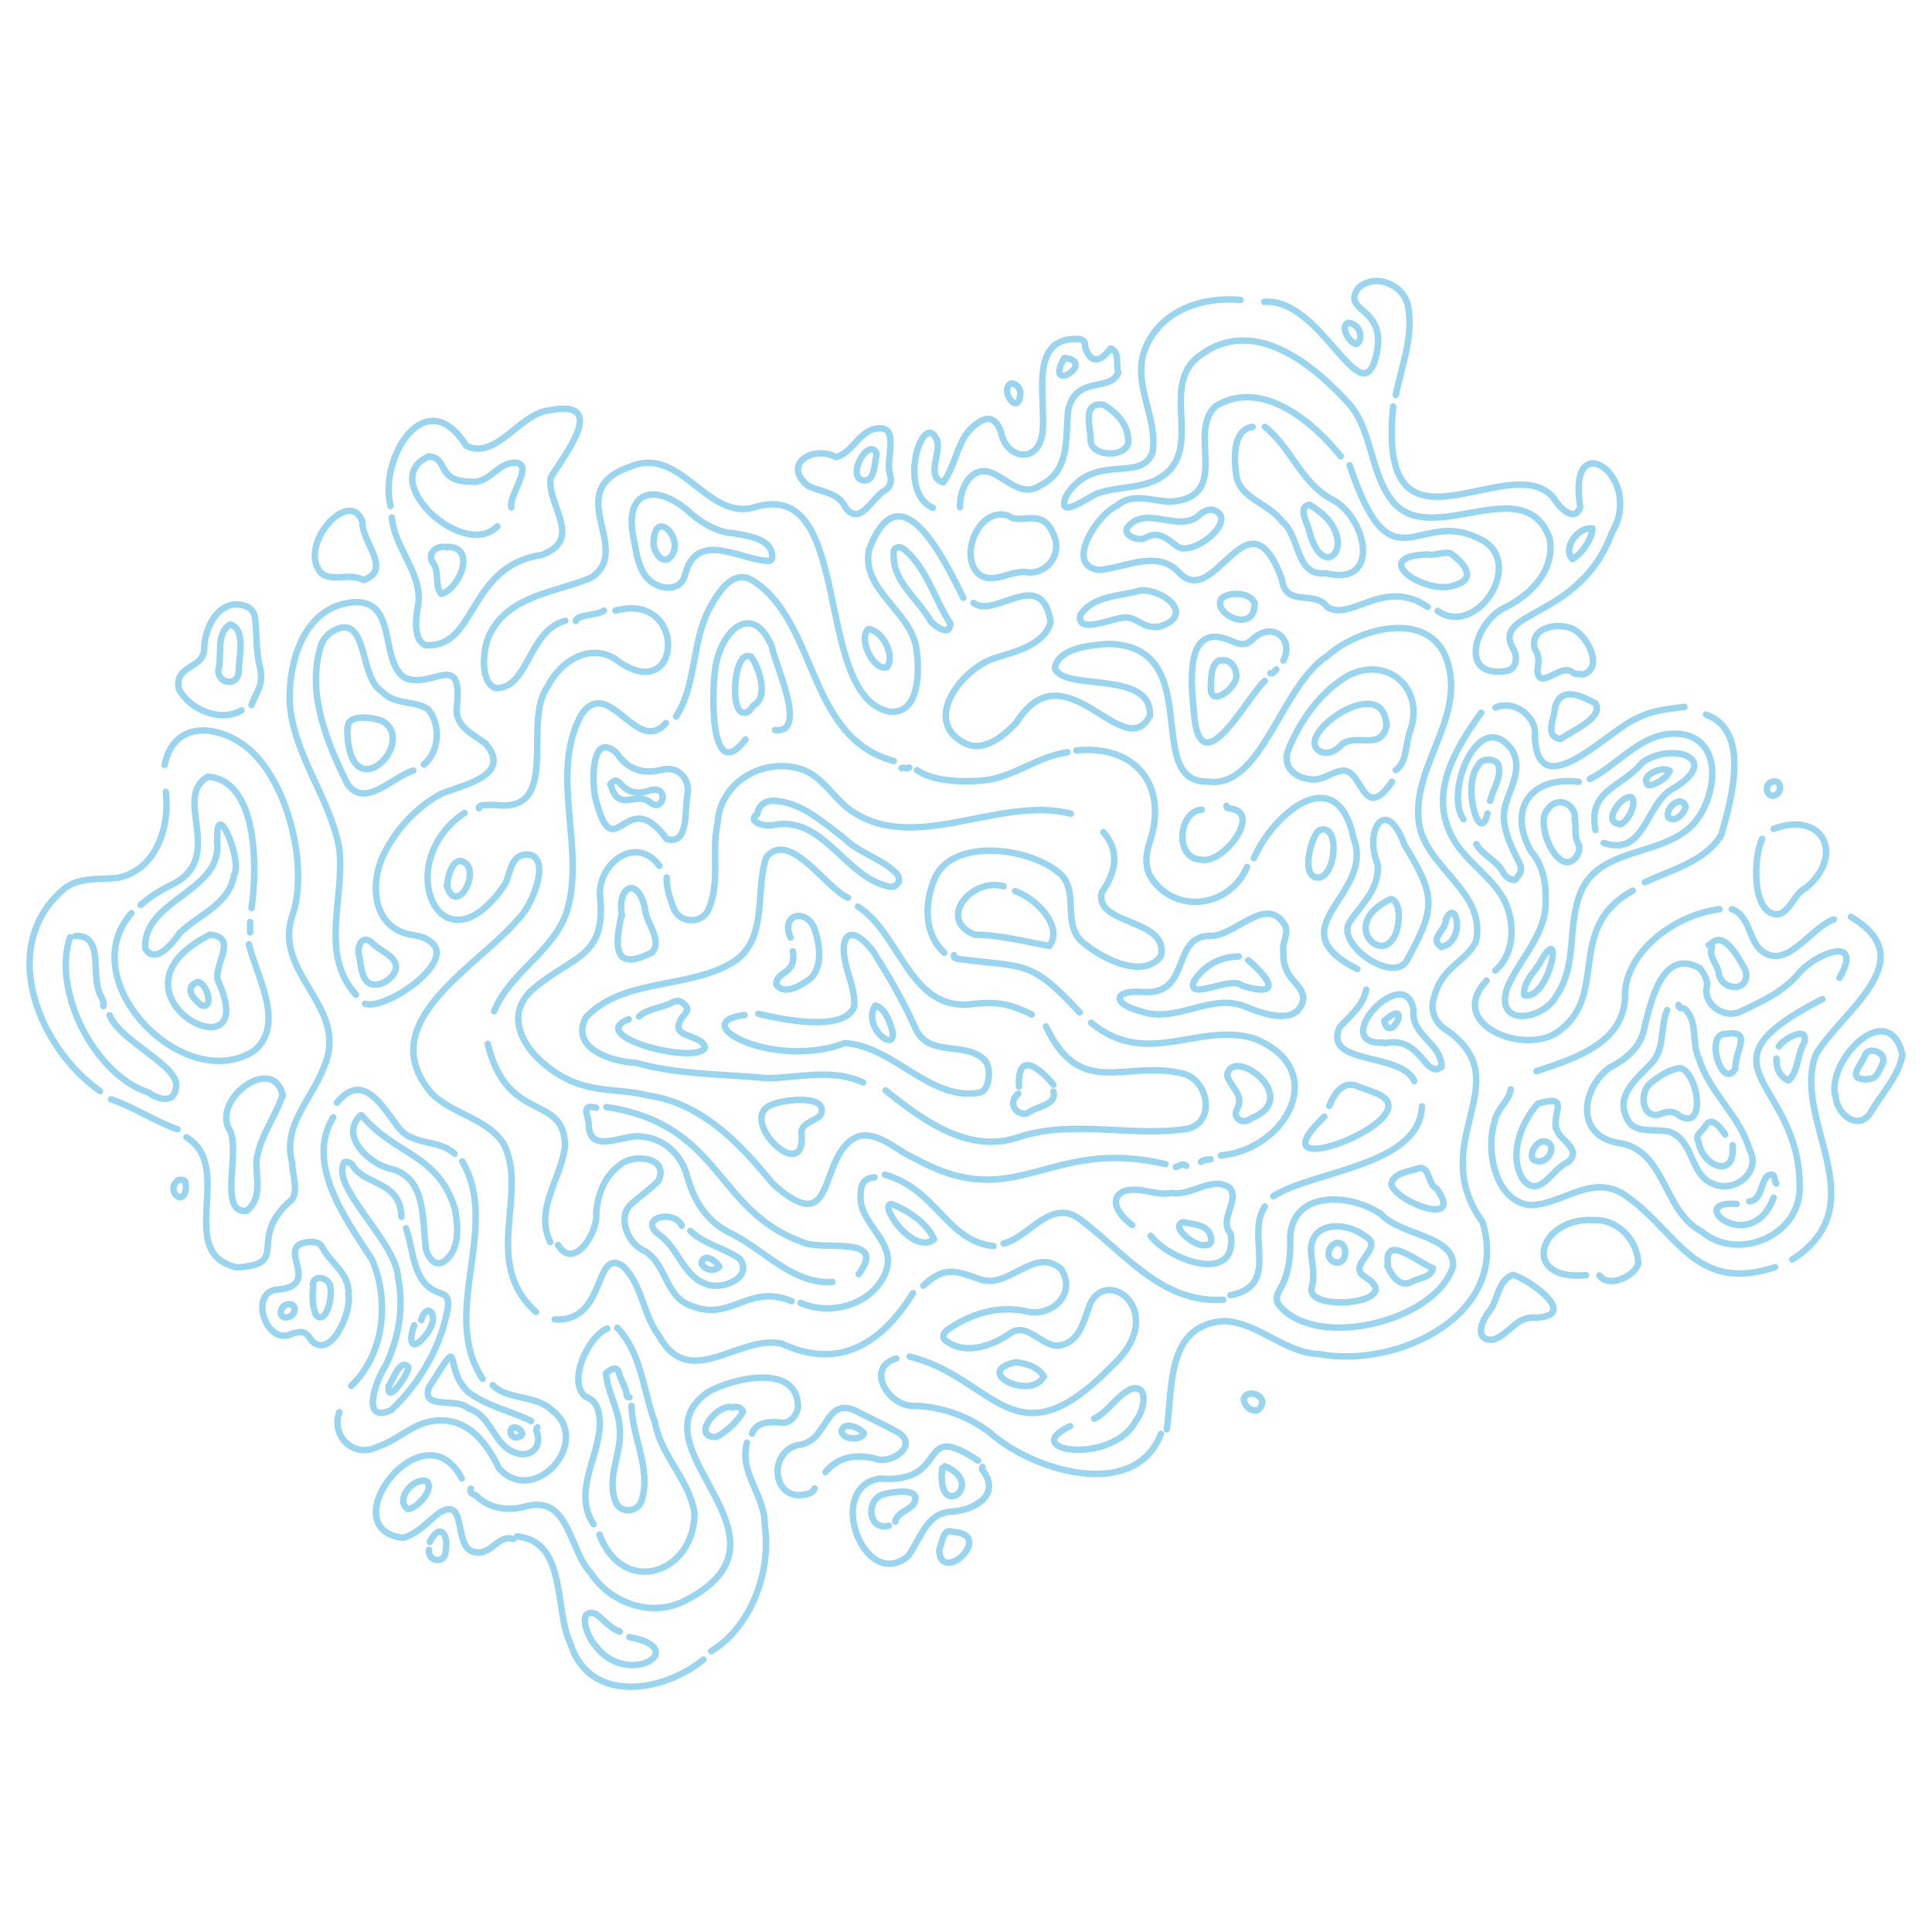 <?xml version="1.0" encoding="UTF-8"?>
<svg id="a"
  xmlns="http://www.w3.org/2000/svg" viewBox="0 0 600 600">
  <path d="M299.157,185.64c-5.526-10.98-19.487-40.865-29.231-15.052-2.69,12.434,12.652,18.978,14.615,30.54,1.018,6.544,1.382,20.941-8.435,19.851-23.85-5.235-10.762-72.205-41.228-63.624-15.052,5.09-23.196-19.051-38.902-12.507-22.396,7.417,1.309,25.741-12.507,34.612-11.271,4.654-25.668,5.381-31.558,17.888-1.89,3.854-3.054,14.616,2.036,16.361,10.325,.073,9.962-17.815,21.596-20.941m240.828-51.046c-8.653-10.834-24.432-24.141-38.684-15.706-9.308,7.926,4.945,27.777-13.452,29.74-5.963,.218-12.216-3.199-17.379,1.309-5.89,2.4-16.651,18.76-5.453,19.924,8.289-.727,18.324-6.544,24.941,1.018,11.271,11.416,21.233-27.049,31.776,1.963,1.163,8.798,10.18,3.199,13.961,8.435,7.199,5.017,17.597-9.308,31.268,.073m-9.891,50.682c3.417-2.327,3.053-7.926,4.29-11.634,5.018-13.089-6.108-23.923-18.76-17.888-8.944,5.017-15.634,14.616-19.196,23.996-1.309,5.09,2.981,7.926,6.763,8.289,3.926,.945,6.98-2.4,10.689-2.618,6.035,.073,6.108,16.361,15.052,3.49m-288.019,9.671c-23.269,15.416-7.126,51.409,12.652,21.96,1.673-3.49,1.6-8.798,6.617-9.089,8.217,.291,1.527,16.143-2.108,19.487-12.143,15.052-46.319,32.285-27.559,54.536,6.399,6.69,17.16,7.707,22.469,15.779,8.071,15.488-7.126,36.938,10.107,52.281m38.32-138.52c-7.126-9.744-18.906-.945-18.469,9.089,2.109,19.342-8.144,18.615-20.432,28.868-13.161,11.125,2.835,26.686,14.761,30.031,6.544,2.109,13.67,1.527,20.359,3.272,17.015,2.4,28.722,14.907,39.047,27.486,20.724,18.615,13.38-10.035,26.759-14.834,6.544-1.309,11.925,4.799,17.67,7.126,31.485,17.378,40.938-7.054,77.513,1.6m-249.991-15.198c-6.908,6.617,3.127,15.561,9.962,16.797,10.18,2.981,9.162,14.979,10.18,23.414-.073,3.054,2.836,7.635,6.108,4.945,4.654-3.781,3.999-10.689,3.054-16.07-5.308-17.233-18.469-16.506-29.013-29.086m286.274-50.9c-.509-2.836,2.108-5.89,.218-8.508-5.89-9.162-15.706,4.508-23.559,3.709-11.489,.727-5.308,18.033-19.851,17.451-9.598-.8-10.398,3.49-1.163,5.963,11.271,3.999,21.741-5.963,32.721-1.381,5.453,2.254,16.07,6.035,17.815-2.327,.218-5.017-6.544-5.817-6.18-14.688m-96.2-108.416c6.544,5.09,21.232-11.634,23.923,5.963-1.963,7.053-10.907,9.162-17.015,11.052-9.816,2.836-23.05,18.833-10.325,26.177,6.108,3.709,12.507-1.673,16.651-5.963,15.197-24.286,33.303,13.38,41.52-2.181,.8-14.47-27.049-7.417-29.522-14.834,1.091-6.326,11.344-7.126,16.652-7.489,30.685,.654,10.325,43.265,30.903,42.755,16.797,2.327,22.469-29.594,37.084-39.047,10.398-9.234,33.376-14.833,37.666,3.199,4.29,16.943-11.197,31.194-9.309,48.137,1.601,14.397,21.088,21.596,17.817,37.229-2.907,6.472-10.76,7.853-13.017,17.451-1.456,3.927,.291,8.144,3.927,10.253,23.049,16.215-7.052,34.393,11.124,59.625,8.726,28.795-26.467,45.519-50.753,40.938-10.762-.291-18.833-9.816-29.522-10.253-18.105,1.163-15.924,20.723-17.815,33.667m-122.814-195.237c-2.4,.291-4.072,1.745-4.363,4.145-3.636,2.618,3.199,4.072,5.163,3.345,15.343-2.836,21.887,15.779,35.121,18.978,2.691,1.236,5.308-1.89,2.545-4.29-4.654-4.436-11.271-5.963-15.851-10.544-6.617-5.017-13.743-11.634-22.469-11.634m-172.332,12.289c2.327,15.997-22.977,18.106-22.25,33.521,3.127,5.381,8.653-1.745,10.689-4.726,6.035-5.89,15.488-8.871,16.943-18.251,2.618-4.218-5.817-24.505-5.235-10.689m498.454,49.446c-41.813,21.378-6.616,24.723-7.052,58.68,.073,14.979-19.418,22.905-30.397,13.525-12.143-6.254-11.124-25.523-25.957-27.559-13.308-2.254-11.561-16.724-2.693-23.341,4.8-2.472,9.382-6.035,10.619-11.561,2.034-8.289,5.596-26.104,17.521-19.269,1.165,1.745,2.402,3.417,2.111,5.526-1.383,5.817,5.742,10.471,10.76,7.707,6.329-2.981,12.726-5.89,17.453-11.343,4.727-6.253,20.943-12.87,12.944,1.018m-307.945-24.868c-6.908-3.054-18.179-21.378-25.377-12.507-3.708,11.271,1.163,27.049-12.07,33.521-13.67,7.199-33.158,4.29-44.065,16.361-4.654,9.598,8.362,13.598,15.634,13.888,13.379,3.781,27.34,3.49,41.083,4.799,10.035-.218,19.996-3.054,29.522,1.309m-189.929-54.172c1.745-11.634,2.254-39.484-13.452-40.793-11.489,6.326,5.89,25.013-11.271,33.521-3.49,1.673-6.762,3.781-9.743,6.326m288.892-28.358c-22.687-5.744-49.155,13.38-69.151-1.6-4.945-3.926-8.29-10.18-14.543-12.216-11.707-3.781-25.232,3.999-25.959,16.579-2.036,8.798,.873,18.251-2.763,26.759-1.745,4.654-8.653,4.799-10.762,.218-1.236-3.127-2.472-6.762-2.327-9.889M385.25,93.148c-11.561-1.091-24.141,2.981-29.231,14.252-5.163,11.271,3.781,21.814,1.891,33.158-3.709,9.598-18.179-.364-26.832,13.452-3.199,7.999,7.053,.218,9.743-.8,7.054-2.472,15.125-1.091,21.233-6.108,10.98-9.162-1.745-27.631,10.398-36.575,16.724-12.725,35.339,2.545,46.682,15.052,7.271,8.653,6.326,21.887,13.743,30.613,12.434,13.815,40.429-10.253,48.354,10.907,1.82,9.744-5.528,17.379-13.595,21.451-9.454,4.144-15.273,22.396,.36,19.778,2.912-.509,3.494-4.436,1.893-6.908-6.907-12.07,20.87-8.871,30.757-36.139,10.182-17.233-14.105-33.885-9.887-7.926-1.601,5.381-6.838-.073-8.29-2.763-13.599-15.997-55.045,23.777-49.81-28.358M113.373,311.726c6.035,1.963,25.741-11.198,21.669-17.888-1.745-2.4-4.363-3.054-6.981-3.491-11.561-1.818-13.306-14.033-9.598-23.487,3.781-8.58,10.325-15.852,18.542-20.36,6.617-2.69,22.468-5.671,13.67-15.706-4.29-3.054-9.889-5.599-8.726-11.925,1.6-17.233-8.216-4.363-16.433-8.508-7.781-5.672-1.963-24.068-15.634-23.341-15.124,1.163-20.214,17.742-19.924,30.685,.873,16.361,12.289,29.522,15.342,45.373,2.109,15.197-6.471,32.866,5.235,45.81m10.762-151.754c-3.781-14.907,10.98-38.829,23.487-18.688,9.453,4.581,16.579-10.252,26.031-11.052,18.397-3.49,4.436,13.961,.218,20.869-1.382,8.653,10.471,19.051-2.763,24.068-23.196,3.345-20.142,29.377-36.284,27.995-3.781-1.89-2.836-8.726-2.109-12.507,1.454-9.598-7.344-17.524-8.216-27.122m70.023,251.662c7.562,7.781,7.999,19.56,11.707,29.304,1.745,10.398,10.907,18.105,12.289,28.358-.146,18.76-22.178,26.032-29.522,6.544M459.998,221.342c-6.834,9.453-15.342,22.687-10.396,35.484,3.199,9.307,12.289,13.815,17.162,21.96,3.781,6.835,3.999,17.16-2.402,22.614m29.378-59.48c9.887-5.017,17.38-16.361,29.956-13.67,11.925,3.345,8.872,20.505,2.038,27.777-9.891,10.471-30.32,6.617-35.411,22.614-3.417,9.889-.655,21.233-6.834,30.322-3.927,7.853-19.345,10.325-15.492-1.963,3.781-9.307,12.435-16.797,11.998-27.559,.218-5.235-.942-10.98-4.577-15.124-7.348-13.161,.073-23.341,14.832-21.523m-147.61,15.633c5.308,5.963,3.781,12.725-.436,18.615-2.69,10.47,20.942,7.998,18.324,19.851-5.381,7.199-17.524,1.091-23.196-3.418-7.926-5.308-2.254-15.197-7.344-21.378-8.508-8.798-34.394-12.579-39.847,1.018-3.127,7.562-3.199,16.943,3.127,22.759m-119.978,90.748c4.945,8.216,12.507-4.072,11.852-9.744,.509-6.253,2.545-11.634,7.781-15.415,4.363-3.272,15.052-1.963,11.489,5.308-2.618,2.618-5.672,4.726-8.435,7.199-4.508,4.145-.8,12.507,4.145,14.47,7.271,4.29,6.253,14.906,15.415,17.378,11.561,4.29,17.233-7.199,30.322-1.745m111.47-20.288c5.599,7.49,27.268,15.561,24.868-.654-3.854-4.436,2.908-10.253-.291-14.179-5.308-3.999-11.997,2.618-18.033,1.527-5.017,1.018-9.744-2.109-14.688-.582-5.745,2.472-.8,8.289,2.399,10.544m28.286,23.196c-19.415,1.236-30.904-15.052-45.01-25.377-8.871-5.817-15.27,5.963-23.196,7.926m-208.18-39.193c-8.871,14.47,4.072,31.849,12.071,44.21,5.453,12.798,3.854,29.231-6.472,39.193m320.813-106.38c11.561-2.618,12.507,11.198,17.744,7.344,.214-7.417-9.527-9.671-8.654-17.67-2.475-15.488-26.978,10.98-9.309,10.107m140.411,16.433c0,5.381,6.834,11.416,10.833,5.308,3.344-5.89,8.726-11.125,9.891-18.033-4.145-17.67-23.126,1.091-20.943,12.507m-418.395-15.852c5.963,25.086,23.777,15.197,23.995,31.703-1.091,10.107-9.598,19.633-4.581,29.885m188.401-190.946c12.143-3.127,3.054-11.561-4.945-11.489-6.326,1.891-14.906,1.527-18.833,7.708-1.309,6.181,10.18,.873,13.306,.8,3.854-.654,6.399,3.563,10.325,2.763m-149.208,27.922c6.472-9.816,4.726-23.414,10.689-34.103,2.545-4.508,7.053-11.852,13.088-8.144,20.36,12.87,16.724,48.791,43.846,56.062m-89.001,176.258c-5.963,2.545-12.434,16.433-6.762,21.16,3.708,1.236,4.144,4.436,4.508,7.562,.218,10.762-8.726,21.669-1.963,32.067m338.775-253.844c-4.946,.655-9.891,1.018-14.473,3.418-8.654,3.199-30.975,28.067-31.994,5.89,.946-6.253-6.543-11.707-12.216-9.089m-276.093,124.049c35.921,5.454,33.521,32.067,60.861,41.956,5.963,2.981,26.759-2.545,17.451,9.962m-33.084,49.518c1.236-3.854,5.963-3.781,9.307-3.418,2.327,.291,4.654-2.181,4.945-4.871,0-13.67-20.142-9.089-27.995-4.581-24.432,17.16,31.703,45.228-7.344,64.861-10.18,5.163-22.978,.655-29.013-8.726-6.762-7.126-6.617-23.923-19.778-20.796-5.453,1.672-11.416,1.018-15.634-3.054-.654-.654-2.472-.581-1.818-2.327m305.036-69.151c-5.237,17.452-43.339,26.468-54.391,11.707-.582-1.381-.436-2.545,.218-3.781,3.272-5.163,3.781-11.271,3.563-17.233,1.163-14.761,19.633-12.943,28.358-6.69,5.745,6.398,22.616,6.617,22.252,15.852M40.805,283.585c-18.469,21.014,16.288,56.644,38.102,42.756,9.962-8.289,.509-23.705-1.6-33.085m205.198,128.049c26.686,6.544,32.358,34.175,62.898,2.835,17.597-16.215-.945-30.83-6.762-19.487-2.109,5.381-3.272,12.725-10.325,13.234-5.018,.073-9.671-7.707-14.834-3.636-5.745,3.854-13.816,6.69-19.851,2.036-1.018-.654-.8-2.254,.364-3.127,6.908-4.945,15.706-7.78,24.214-6.035,8.071,2.327,16.361-5.09,11.344-13.016-8.362-7.271-16.288,6.544-25.377,3.127-7.707-2.763-10.98-3.926-17.451,2.036m141.138-130.594c.509,7.344-4.799,11.925-8.58,17.452-5.017,6.835,13.525,19.705,17.669,12.07,8.799-16.142,9.163-19.705-.728-35.702-5.743-15.924-12.796-4.508-8.36,5.963m-95.546,174.441c-16.579,7.78,13.307,12.289,20.505-1.818,2.181-2.254,4.363-11.125-1.309-9.816-4.654,1.89-7.126,7.053-11.707,9.308m129.357-102.309c-.364,3.49-4.582,6.399-5.091,10.325-2.689,8.944,.291,24.65,11.274,25.668,9.814-.218,18.759-9.598,28.719-3.49,16.725,10.907,21.671,31.122,47.195,22.759m-366.116-49.518c-4.945-1.163-2.4,2.254-2.327,5.163,.145,9.38,10.253,3.345,15.634,3.709,7.489,.364,13.088,5.453,14.906,12.289,2.036,7.417,5.745,13.743,12.87,17.451,10.689,5.018,19.924,16.433,32.285,15.488m-97.945,79.04c15.561,1.527,11.489,22.614,16.579,33.303,6.035,18.979,29.013,15.052,41.301,4.943m356.372-230.646c22.685,13.452-2.693,29.085-10.837,42.61-7.853,20.433,19.341,46.464-7.343,63.77M392.812,132.559c7.926,6.181,11.271,17.233,20.433,22.323,10.98,5.09,16.215,27.559-1.6,23.123-9.453,1.091-7.781-11.634-13.525-16.07-3.781-5.453-12.943-7.126-14.107-13.961-.8-4.871-1.454-14.543,5.018-15.415m-153.499,182.294c6.98,1.673,26.54,5.817,29.74-2.182,.509-6.617-3.709-12.507-3.199-19.051,1.236-7.853,8.653,.436,10.253,3.781,4.363,6.835,8.362,13.961,11.707,21.378,3.999,10.035,15.488,4.218,21.814,10.471,2.182,2.545,1.454,9.162-1.454,10.035-15.416,2.981-26.686-14.397-42.029-15.343-22.032,8.362-49.882-6.399-31.122-8.726m210.361,28.359c-.873,18.687-33.593,19.851-46.173,27.922m-146.445-18.615c-.873-4.072,3.49-4.363,5.745-6.399,3.199-6.762-11.125-5.018-14.688-3.563-11.78,3.999,9.38,25.013,8.944,10.18m272.313-41.011c0,1.455,1.383,.728,2.038,1.309,4.145,4.218,1.816,10.325,4.29,15.343,3.126,10.47,12.721,17.815,15.633,28.14,3.854,6.617-3.999,13.525-10.692,10.98-7.999-2.618-6.106-13.379-14.032-16.361-4.654-1.236-11.343,1.091-13.454-4.581-3.344-7.053,3.562-12.143,7.853-16.797,4.218-4.508,2.548-11.052,4.8-16.433M21.754,291.075c-5.672,16.652,7.635,42.756,24.359,48.209,2.836,2.036,7.707,3.636,8.507-1.236,1.963-6.835-17.306-14.397-20.578-22.759m130.885,126.013c-6.471-3.199-13.743-4.581-19.632-9.089-8.144-7.999-.8-19.196-12.071-1.382-2.618,7.271,8.871,2.981,12.216,6.544,7.562,2.327,7.926,12.289,15.488,14.034,3.708,1.018,7.198-1.745,5.963-6.181-.146-.581-.655-1.309,0-1.963M51.13,237.557c2.981-15.124,19.124-12.289,27.777-3.418,10.762,10.762,16.651,34.83,12.143,49.373-7.053,18.905,17.597,28.649,9.671,47.555-3.636,10.107-13.234,18.324-9.962,30.104,0,3.636,1.89,8.071,0,11.27-14.761,12.361,.145,20.142-17.233,21.16-19.487-4.508-.291-30.976-15.634-40.429m363.642-52.209c-25.741-13.088,5.599-22.832-1.163-40.647-5.09-24.432-24.795-7.926-30.976,6.181m-133.066,190.655c4.217-4.945,9.598-5.599,15.488-4.145,4.872,1.891,13.598-4.072,7.126-8.144-3.854-2.109-7.78-3.999-11.707-5.963-11.489-6.762-9.598,9.235-19.633,9.889-9.671,2.69-7.417,18.542,3.563,15.052,.8-.218,1.454-.727,1.818-1.6m-61.88-272.604c22.905-6.253,20.796,31.049-.218,14.907-8.071-4.945-17.16,1.163-20.796,8.653-8.144,10.907,4.508,39.411-16.215,36.793-1.309,.073-5.454-.364-5.163,1.018m23.559,158.734c16.215,1.091,11.998-22.687,21.233-16.506,5.963,5.817,6.18,15.052,11.125,21.596,9.525,17.452,24.795-.581,38.247,2.472,17.96,8.435,31.122-.436,40.647-15.706m-130.521,28.577c4.363,4.581,13.452,2.981,18.396,7.78,12.798,9.671-5.526,30.249-16.433,18.033-4.29-8.871-10.544-16.361-21.015-14.615-6.108,1.018-10.689,5.963-16.506,7.853-7.271,3.854-14.834-2.981-12.071-10.689m20.723-57.08c2.472,7.053,1.964,17.306,10.471,20.069,2.254,.727,2.545,1.455,2.618,3.709-1.672,12.143-8.798,24.359-17.67,32.648-10.035,4.581-4.436-9.962-1.745-13.815,3.999-8.29,5.745-18.033,3.854-27.195-.364-11.198-21.742-28.868-16.579-35.993,.873-.364,2.472,.582,2.763,1.527,4.072,5.745,14.616,4.581,14.834,15.488m179.094,75.695c-19.706-12.943-7.926,7.271-30.54,5.599-17.088,2.618-4.872,35.266,8.726,24.141,4.072-5.308,5.454-13.307,13.452-13.888,6.398-.291,15.27-4.654,10.325-12.071-.291-.582-1.091-.945-.582-1.818M154.457,163.462c-10.616,10.762-37.739-14.761-21.233-21.741,6.253,.581,2.036,7.707,12.87,7.853,5.745,.873,8.363-5.963,13.889-5.89,6.108,.291-2.254,10.543-1.163,13.888m217.705,.727c8.726,2.545-5.453,14.47-10.689,11.561-3.272-2.4-5.817-5.235-10.107-2.836-1.964,1.236-7.344-.727-5.527-3.345,5.963-7.271,16.433,2.545,22.759-4.217,1.091-.727,2.109-1.236,3.418-1.163m-86.675-.582c-11.561-5.235-2.836-31.412,1.381-20.796,1.018,3.999-3.563,11.344,1.818,12.87,4.217-5.526,4.217-13.67,10.107-17.96,3.345-2.618,6.108-2.545,7.853,2.327,1.381,7.781,10.471,10.18,12.652,1.6,2.109-9.962-5.235-31.34,11.489-30.467,1.163,.073,2.254,.8,1.963,2.327,1.455,5.381,4.799,5.017,7.926,.582,2.981,1.018,1.527,5.09,2.4,7.49-2.545,6.181-13.088,.727-15.561,11.634-.945,8.435,.8,18.833-8.653,23.414-6.108,4.072-10.543-2.545-15.997-4.217-6.035-1.454-9.162,5.817-8.944,10.98m193.635,51.918c6.256-2.109,1.237-11.998-3.344-14.107-4.796-2.181-13.741-.436-11.707,6.399,1.456,2.109,1.092,4.218,.728,6.544,.582,6.617,7.489-2.836,11.124,.727,.801,.509,1.965,.291,2.912,.436m3.999,48.354c-2.402-12.579,7.926-12.943,14.614-21.014,8.945-6.399,25.015-1.382,9.741,7.999-8.941,4.436-8.649,21.45-21.812,17.015M226.443,165.498c-5.163-.945-9.307-3.636-13.088-7.126-10.398-8.58-19.632-5.672-16.579,8.871,.8,3.854,1.163,7.926,3.49,11.344,2.836,4.217,10.325,6.035,12.361,.364,3.345-14.179,15.924-5.745,25.159-4.799,.727,0,1.673,.364,1.963-.8,.727-6.326-8.58-7.126-13.088-7.926m51.699,256.461c-10.035,2.909-2.109,15.488,5.963,14.688,8.362,.364,16.361,3.199,23.05,8.29,13.161,11.852,44.937,21.596,53.154,.436m63.77-137.938c-1.018,5.163-5.09,8.071-8.289,11.707-5.163,11.925,19.269,7.562,23.197,16.651m-88.858-199.599c-.364-4.654-3.709-7.999-7.49-10.398-6.908-1.091-4.29,6.471-4.144,10.543-.654,5.89,12.434,6.253,11.707,0m-218.796,101.145c4.945-4.072,5.235-12.434,1.382-17.088-4.217-2.981-10.398-1.236-14.325-5.526-6.835-4.072-4.508-21.523-12.87-19.851-3.345,1.091-5.599,2.981-6.472,6.69-3.926,14.106,2.254,29.013,8.435,41.592,5.381,8.29,14.179-2.108,20.578-3.926m401.453-17.378c14.032,5.017,7.853,26.322,4.8,37.23-4.873,8.362-15.633,10.98-23.777,14.834m-244.392,7.562c12.87,8.144,15.779,30.904,33.521,30.467,8.726-1.018,12.798-.8,20.433,3.054m111.688,52.718c1.381,5.526,22.906,13.598,14.107,1.382-2.907-1.309-2.111-7.344-5.746-6.326-2.762,1.018-7.488,1.236-8.36,4.726m-200.108,80.421c-2.545,9.525,5.744,16.433,5.526,25.741,2.109,14.397-4.363,31.703-16.651,39.047M485.013,229.268c2.98-2.181,13.235-6.544,10.473-10.834-4.218-2.254-10.765-5.599-12.58,1.309-.073,3.345-3.49,9.017,1.816,9.744M51.494,245.92c1.309,10.907-2.981,24.286-14.906,26.686-6.035,.655-12.652-.436-17.451,4.072-19.778,17.888-7.053,48.791,11.925,62.17m342.118-87.402c-7.199,.436-8.58,15.342-.218,15.488,6.762,1.745,19.414-14.761,8.944-15.852-.727,.073-.945-.218-1.018-.8m-174.077-25.741c-9.09,10.471-17.815-15.342-26.395-2.4-9.889,18.615,1.454,41.011-4.29,60.643-4.072,12.725-17.67,18.978-22.687,31.267m180.84-81.003c18.542-1.818,28.722,11.052,22.687,28.722-1.018,3.199-1.454,6.617,0,9.889,7.126,12.507,24.723,10.544,30.322-2.4m39.993,131.394c-.146-2.181-1.963-3.054-3.418-4.145-6.035-3.708,6.69-9.089,0-12.652-6.253-4.799-18.178-4.654-16.579,6.326,.436,3.345,1.018,6.544,0,9.962-.873,6.035,18.397,5.235,19.778,.8m-7.926-256.461c13.525,40.356,21.231,11.634,41.81,23.632,12.143,7.708-2.616,29.885-14.468,21.596m-33.667,153.717c1.672-4.072,4.436-8.217,9.307-5.89,3.127,1.381,11.125,2.763,8.58,7.635-3.781,8.434-39.047,20.36-19.414,1.6m-323.722-6.18c-2.254,6.617-6.762,12.361-7.853,19.414-.436,5.672,2.036,11.779-3.054,15.997-9.38,1.236-1.309-19.996-5.744-25.741-4.363-9.671,14.252-22.905,16.942-9.889m25.159-160.261c8.944-3.272-.8-11.779-.436-18.033-3.926-11.198-20.723,7.708-12.652,16.07,3.708,2.545,8.726-.364,12.87,1.963m421.232,102.235c-12.944,1.6-27.995,11.853-29.378,25.523,.801,15.706-15.196,20.723-27.485,24.795M192.486,506.671c-3.127-.945-4.945-3.781-7.562-5.526-6.253-1.745-2.182,7.926,.073,10.035,9.889,13.16,29.958,.8,10.47-2.764m-84.057-212.397c.727,3.345,.654,10.18,5.381,9.743,2.472-.073,5.599-2.4,6.108-4.799,.8-3.999-5.235-5.672-7.489-8.289-2.763-2.254-4.145,.509-4.145,3.199m148.263-154.008c-7.489-3.636-16.651,2.545-8.58,9.016,4.217,2.036,9.235,1.89,11.562,6.617,4.508,6.326,8.289-2.981,12.216-5.163,1.963-1.236,2.182-2.763,1.673-5.09-1.673-4.654,3.999-16.651-5.599-13.815-4.581,1.745-6.472,7.271-11.125,8.507M97.74,385.821c1.382,.073,2.036,.873,2.618,2.036,2.763,4.799,8.289,7.853,7.853,14.179,1.091,5.235-5.453,20.505-11.489,14.252-1.818-2.836-2.691-3.054-6.181-2.036-7.999,3.999-13.743-13.743-3.781-13.815,14.179-1.673-3.345-14.834,10.689-14.761m177.349-20.869c16.215,4.581,19.124,20.578,33.739,22.178m188.182,9.09c2.693,4.072,11.051,.364,12.071-3.781-.291-7.199-6.397-13.67-13.668-13.379-17.453-1.163-23.199,19.051-2.548,17.088m-85.874-239.228c17.088,9.889,4.654,25.959,0,8.508-.364-2.327-3.927-7.708-.218-8.508m-74.968,76.858c-9.235,1.236-16.797,7.781-25.959,8.726-6.544,.582-15.634,.436-20.796-3.199m169.715,15.27c-5.965-8.216,4.727-35.412,15.051-21.596,3.417,5.599-.364,11.562-1.961,17.015-1.674,5.817,1.015,11.489,3.562,16.651,1.743,3.418,1.743,3.926-.582,6.762-1.747,0-2.907-.873-3.781-2.4-1.893-3.709-6.329-5.163-8.29-8.726m-27.632,131.03c1.527,3.127,3.927,7.053,7.927,4.726,2.252-1.163,5.596-1.018,6.252-4.072-4.29-1.454-15.488-11.27-13.96-.872m-21.015-120.487c5.308-1.818,5.817-17.597-.581-14.47-2.545,2.472-5.745,15.343,.364,14.47m-17.233-178.73c17.67-1.382,29.813,34.83,34.612,17.451,4.29-16.433-10.907-13.743-5.381-21.741,5.526-5.017,14.978-.727,15.633,6.69,1.31,9.089-2.254,17.815-3.999,26.541m-2.981,102.017c-1.163-16.361-30.612,4.872-19.851,8.944,2.254,.509,4.072-.436,5.526-1.891,4.363-4.799,13.016,2.254,14.543-6.908m42.828,84.275c7.78,1.527,12.58-24.577,4.582-9.889-2.038,3.127-4.873,5.672-4.8,9.671m-201.708,56.717c-3.636,.436-4.363,2.109-4.363,6.762,.582,8.726,11.779,13.743,7.562,23.341-4.363,9.598-16.797,12.943-26.177,8.944m41.447-19.851c-2.472-5.235-7.781-8.653-12.943-10.834-4.944-.873,6.181,15.852,12.725,11.052m38.102-216.76c-3.199-11.998-10.907-4.799-14.834-8.144-8.871-2.836-15.124,11.707-9.598,17.742,4.581,4.363,10.471-1.236,15.924-.073,5.163,.218,9.162-4.217,8.508-9.307m10.907,149.136c17.451,14.47,33.812-.582,50.972,5.017,23.559,9.744,9.38,34.394-10.689,36.211m-219.741,119.105c-4.508-1.527-6.69,4.726-11.27,4.144-7.926-.073-2.472-17.669-11.489-12.434-3.709,2.763-6.835,6.617-11.489,7.926-22.614-2.69,6.326-41.228,18.252-18.469M443.132,172.188c-18.907,.654,.51,13.379,9.159,9.38,6.693-2.181,1.674-7.271-1.816-9.743-2.257-.582-4.727,.8-7.125,.364m-250.428,112.343c-1.964,9.308-2.545,17.451,9.525,11.271,3.563-3.781-2.036-9.453-2.182-13.816-2.4-10.325-8.726-6.471-7.126,2.4m-88.493,58.026c8.289-10.107,14.325,1.672,19.414,8.144,4.581,5.308,12.143,3.199,17.088,7.708m43.628-110.961c5.963,24.141,9.235-4.799,22.25,13.234,7.199,2.254,5.453-9.816,6.544-14.034,.654-4.871-3.127-8.653-7.926-7.489-5.745,1.6-10.907-.073-14.107-5.163-7.926-6.98-7.708,8.508-6.762,13.307m298.637,103.399c.578,3.491,8.213,6.181,3.563,10.325-4.873,1.818-8.726,11.707-13.963,5.454-4.654-7.199-.728-17.815,4.654-23.632,9.818-2.763,4.654,2.182,5.528,7.708m-287.73,83.548c-.218-.218-.727,.073-.8-.581-.218-2.472-1.818-4.508-2.4-6.908-.509-1.963-1.89-1.89-4.072,0,.436,5.817,3.708,10.689,4.217,16.433,1.091,8.144-4.508,15.924-1.018,23.995,2.036,3.491,7.417,2.472,8.071-1.599,2.618-9.671-3.199-19.197-3.345-28.722m-57.153-266.569c-2.763-.873-6.326,1.236-4.726,4.508,2.472,2.835,.581,7.489,2.763,9.889,5.308-1.091,11.27-14.252,2.181-14.616m395.783,151.39c-5.164,1.527,.073,17.378,3.927,10.689,0-6.253,5.888-12.289-3.708-10.689m-46.03-67.115c0-4.654-5.742-6.98-8.581-2.618-4.218,4.363,3.781,22.178,9.163,14.325,.728-1.382,1.092-2.618,.218-4.217-1.237-2.254-.218-4.945-1.019-7.344m-193.709-60.425c-4.944-7.489-7.271-17.088-14.252-23.05-1.818-1.527-3.854-.727-3.418,1.6-.364,8.071,7.344,13.525,11.126,19.996,.872,1.818,6.471,5.599,6.326,1.6m-96.564,121.723c2.763-2.545,7.344-2.618,10.689-4.508,1.454-.727,2.69-.072,3.781,1.164,1.6,1.599-1.091,3.054-1.6,4.581-3.127,5.599,6.472,4.072,7.635,8.362-2.036,5.672-37.666-3.345-23.705-8.726m311.799-39.92c-21.598,11.853-6.474,33.23-24.141,44.428-10.906,6.253-33.668-3.272-21.234-16.506m-234.502,132.412c-4.872-.655-12.579,9.525-4.726,9.308,2.763-1.236,7.199-5.381,8.289-7.926-.436-1.236-2.254-1.818-3.345-1.163M107.847,226.069c.073,26.177,21.669,5.163,11.344-1.89-2.764-1.527-11.489-2.545-11.126,1.672m281.33-38.974c-1.309-2.618-6.908-3.345-9.889-1.163-3.781,4.508,10.47,11.853,10.107,1.382m-114.597,151.536c11.416,9.162,25.886,19.924,41.447,14.47,17.16-5.526,34.902,.146,52.354-2.545,8.798-2.182,6.472-14.906-1.163-17.088-18.105-4.581-31.921,8.289-42.828-14.689m67.987-107.326c-5.235,4.508-19.487,32.285-21.887,11.489-.8-9.162-3.927-30.904,11.779-23.778,2.981,1.309,4.508,1.236,6.69-1.018,6.253-5.235,12.507,.654,9.162,6.98m-102.527,270.641c-3.345-1.454-3.345,3.563-4.363,5.527,.436,11.27,17.306-4.581,4.581-5.527M78.107,218.943c1.745-4.581,3.926-6.326,2.545-12.071-1.236-4.871-.8-9.889-1.454-14.833-.073-1.891-1.455-3.491-3.272-3.927-7.635-2.4-12.434,6.472-12.507,13.234-.073,6.617-9.162,4.799-7.926,12.507,3.199,6.399,12.798,10.616,19.487,6.762m306.126,113.433c1.018,3.636,5.235,5.745,3.199,10.107-1.89,2.836,1.6,5.381,4.144,3.199,16.506-6.399-5.817-22.759-7.344-13.452m-149.573-104.271c-11.707,15.343-10.616-17.96-9.016-24.141,2.4-10.544,11.561-18.251,17.233-4.581,.8,5.235,11.416,27.122,.945,25.813m222.069,21.96c.874-3.563,3.563-7.199,2.616-10.907-.364-2.182-5.309-2.618-6.179-.218-5.382,6.035,.364,25.668,2.762,15.052m-165.715,43.992c-.145,.945,.582,1.018,1.163,1.163,20.651,2.836,22.396-.218,37.884,16.651m-123.54,66.242c-2.4-5.163-13.38-2.545-7.49,2.472,6.326,4.072,7.635,12.87,14.834,15.561,4.726,2.181,14.906-1.673,10.689-7.708-4.799-3.49-11.052-4.508-15.415-8.726m365.822-47.191c2.693,.146,3.344-2.618,4.363-4.581,1.893-3.418-4.363-6.035-5.451-2.545-1.529,3.563-5.746,7.344,.942,7.271m-205.488,51.409c1.673,.145,1.6-1.236,1.527-2.182-.509-4.145-5.453-4.217-8.726-4.872-4.218,1.382,4.217,8.071,6.98,7.054m-102.526-74.314c-4.144,6.253,6.035,14.906,5.453,8.289-.945-3.054-2.036-7.053-5.235-8.289m197.708,83.621c-4.873,1.963-4.436,8.289-7.707,11.925-2.111,2.909-4.072,8.435,1.601,8.217,5.16-1.6,7.271-7.562,13.449-6.835,13.454-.8-1.961-11.634-6.907-13.234m18.395-222.577c2.693-1.455,5.965-6.253,5.965-9.308-4.436-.654-9.454,6.181-6.183,9.525m-109.215,31.485c3.854-.873,6.326,4.726,3.781,7.489-1.309,2.327-6.835,6.326-6.908,1.163,.146-2.763-.145-7.562,2.763-8.726m173.64,119.905c1.383-2.254,9.309-6.762,7.926-1.236-2.252,3.709-1.743,8.798-4.873,11.852-2.98-1.381-3.854-3.926-3.781-6.835m-412.94-53.881c2.472,9.308,9.598-1.89,6.326-6.326-3.708-3.781-6.108,2.909-6.108,6.108m411.852-17.233c15.706-5.817,21.957,8.507,10.105,18.251-3.781,1.89-4.654,6.908-8.508,8.289-8.581,.654-7.926-18.106-5.16-23.414m3.562,111.397c-6.984,18.615-28.14,.727-11.488,1.963m-8.726-80.422c.946-.291,1.088,.509,.946,.945-.874,3.127,2.034,5.163,2.252,8.144,1.237,5.453,9.96,5.453,8.29-1.163-1.747-3.272-6.688-12.943-10.906-8.144m-28.14-37.229c2.471-.436,5.596-7.054,3.562-8.435-3.057-.873-9.163,8.071-3.708,8.216m-256.681,39.629c1.163,7.562-5.308,5.963-5.09,10.325,2.472,3.636,7.999,.073,10.689-1.963,3.709-3.854,2.763-10.398,1.236-15.052-2.4-6.908-10.834-5.017-7.562,2.4m-118.814,133.285c-2.4-2.618-4.726,4.363-5.963,5.963-.8,6.326,6.108-3.563,6.108-5.745m5.381,35.266c-4.144-.945-9.671,6.108-5.526,8.726,2.618,0,8.216-5.963,5.963-8.508m57.08-216.397c2.181,8.871,7.999,1.745,12.289,5.526,4.072,3.272,6.035-5.599-.218-3.781-9.671,3.054-8.726-6.181-12.289-1.89m380.002,41.956c-7.343,2.472-15.051,16.724-23.049,9.162-3.49-3.708-3.344-10.543-8.654-12.361m-259.807,190.219c.727-2.981,4.145-3.345,5.744-5.526,3.054-5.453-7.344-3.708-10.107-2.763-4.945,2.545-3.636,11.198,2.4,9.525m-145.21-63.842c1.673-6.108,6.326-1.527,1.527,4.508-4.436,5.744-5.671,2.4-3.708-2.909m264.169-36.866c-6.108,9.162,5.09,24.505-10.689,27.559m49.954-123.032c3.491,.945,2.618,10.107,.218,12.725-4.654,6.326-15.561-5.599-.436-12.725m-198.872-75.331c-5.017-2.254-6.472,17.088-2.182,17.378,1.818,.436,2.327-1.309,3.345-2.327,4.654-2.545,1.6-11.489-.8-14.906m82.894,135.611c-3.563,2.909-.436,7.126,2.909,6.035,2.618-2.182,9.089-2.327,7.999-6.69m-15.488-63.77c-10.107-2.763-20.723,10.398-8.944,15.052,7.926,.073,15.634,2.182,23.196,3.491,4.508-6.254-4.581-15.052-10.689-17.015m-171.678,83.912c12.071,20.578-7.199,47.046,6.326,67.551m118.378,16.87c-1.381-1.745-6.035-3.708-6.908-.8,.145,2.981,6.108,3.054,6.908,1.018m123.759-10.18c-.654-2.618-5.163-3.345-5.744-.581,.218,3.272,5.163,5.526,5.744,.8m131.469-184.839c-1.31-4.072-6.693,.727-5.31,3.345,2.107,1.745,4.727-1.163,5.31-3.127m-196.329,86.166c-4.29-5.308-11.271-10.762-10.689,.582m205.053-5.745c-3.49,.582-6.252,2.545-8.872,4.581-3.854,3.127-2.616,11.634,3.126,9.671,2.111-1.018,4.145-1.018,5.965,.655,8.581,4.581,5.309-14.179,0-14.906m-487.256,9.671c7.126,2.4,13.888,6.98,20.651,9.308M330.497,111.181c-6.472,11.634,10.325,1.309,.218,0m116.994,182.875c7.639-1.745,4.582-15.706,1.31-8.508,.218,3.345-5.378,5.817-1.452,8.508M133.224,481.294c-.509,3.709,5.163,4.581,5.163,.364,1.018-5.308-1.89-8.944-4.944-2.763m-77.949-112.488c-4.363,2.908,1.309,8.798,2.254,2.763-.146-.873,.436-2.981-1.818-2.763m331.72-68.206c6.69,5.672,10.762,11.852-2.036,7.853-3.054-3.199-17.597,5.308-14.761-1.454,3.272-4.872,8.071-7.489,13.816-7.562M203.029,168.043c-.582,2.545,2.545,7.853,5.163,4.945,4.799-5.163-4.581-15.27-5.163-5.163m14.834,224.54c1.018,2.036,3.709,2.618,5.526,1.091-.873-1.891-4.799-4.581-5.526-1.236m212.033-74.968c2.109,7.344,8.945-8.071,0-.218m-137.283,138.883c-1.963,17.015,14.106,4.945,.8-.582m242.353-103.035c-1.452-1.963-4.286-6.18-6.324-2.327-1.237,1.745-3.126,2.545-1.965,4.654,1.237,7.635,11.565,11.78,10.619,1.018m-448.354,49.373c-2.981,0-3.708,4.945-.218,3.999,2.036-.364,3.054-3.781,.364-3.999M23.354,290.711c8.58-.654,5.308,10.98,7.126,16.215,.145,1.963,2.109,3.636,1.6,5.527m29.303-7.49c-4.508,1.745-1.163,5.453,1.236,7.271,3.926,1.018,1.745-6.544-1.018-7.271M316.826,122.67c.364-1.672-1.091-3.781-2.981-3.563-3.417,2.254,2.254,9.962,2.981,3.708m163.022,231.666c4.145,1.018,.874,6.98-2.398,6.108-3.635-.291-.801-6.253,1.965-6.108m-382.113,44.573c-.364,3.054-.364,6.399,.8,9.307,3.272,3.418,5.163-5.963,4.508-8.289,.291-2.69-4.726-5.017-5.526-1.163m454.532-31.34c-.869-.872,.146-2.836-1.816-2.763-3.344,.8-1.965,7.853-6.543,8.29m-381.095,72.132c-.436-2.108-3.999-2.908-3.563-.218,.218,1.745,2.836,1.818,3.563,.364m25.377-255.734c-2.036,1.527-8.434,1.163-8.726,3.199m339.72,46.536c-2.402-1.6-9.382,1.527-6.765,4.363,1.529,.654,6.256-2.327,6.547-4.145m-246.064-98.527c-.727,2.618-.436,8.871-4.363,8.071-5.163-1.309,1.89-13.598,4.363-8.289m96.127,221.195c-1.236-1.018-2.108,.218-3.199,.364m10.762-2.4c-1.018,.145-2.109,.145-2.981,.8M77.671,286.348v3.199m204.689-51.19c-.727,.654-1.6-.291-2.4,.218m116.415-30.685c-.581,.364-.727,1.454-1.818,1.163m155.899,33.666c-2.984,.873-1.747,5.163,.728,4.29,2.18-.8,2.325-4.872-.582-4.29m-485.439,47.555c-36.284,18.397,16.433,45.446,2.763,14.834-2.4-4.654,6.544-13.888-2.545-14.834m349.826,95.691c-2.69,.654-3.854,4.726-.8,5.963,3.781,1.381,4.726-5.745,1.018-5.963m-99.981,37.084c-13.815,2.981,4.872,12.071,8.726,4.363-2.109-3.127-5.308-3.854-8.508-4.363M71.345,194.002c-4.436,2.836-2.254,9.744-3.563,14.252-.072,3.999,6.035,5.163,6.326,.364,0-4.072,2.4-13.234-2.545-14.688M418.553,100.274c-2.472,1.236,.581,6.472,2.763,6.544,2.472-1.745,.727-6.472-2.545-6.544m-149.136,95.11c-3.199,2.763,1.454,12.943,5.745,11.852,2.835-3.49-1.309-11.343-5.527-11.852" fill="none" stroke="#6ec4e8" stroke-linecap="round" stroke-linejoin="round" opacity="0.7" stroke-width="2"/>
</svg>